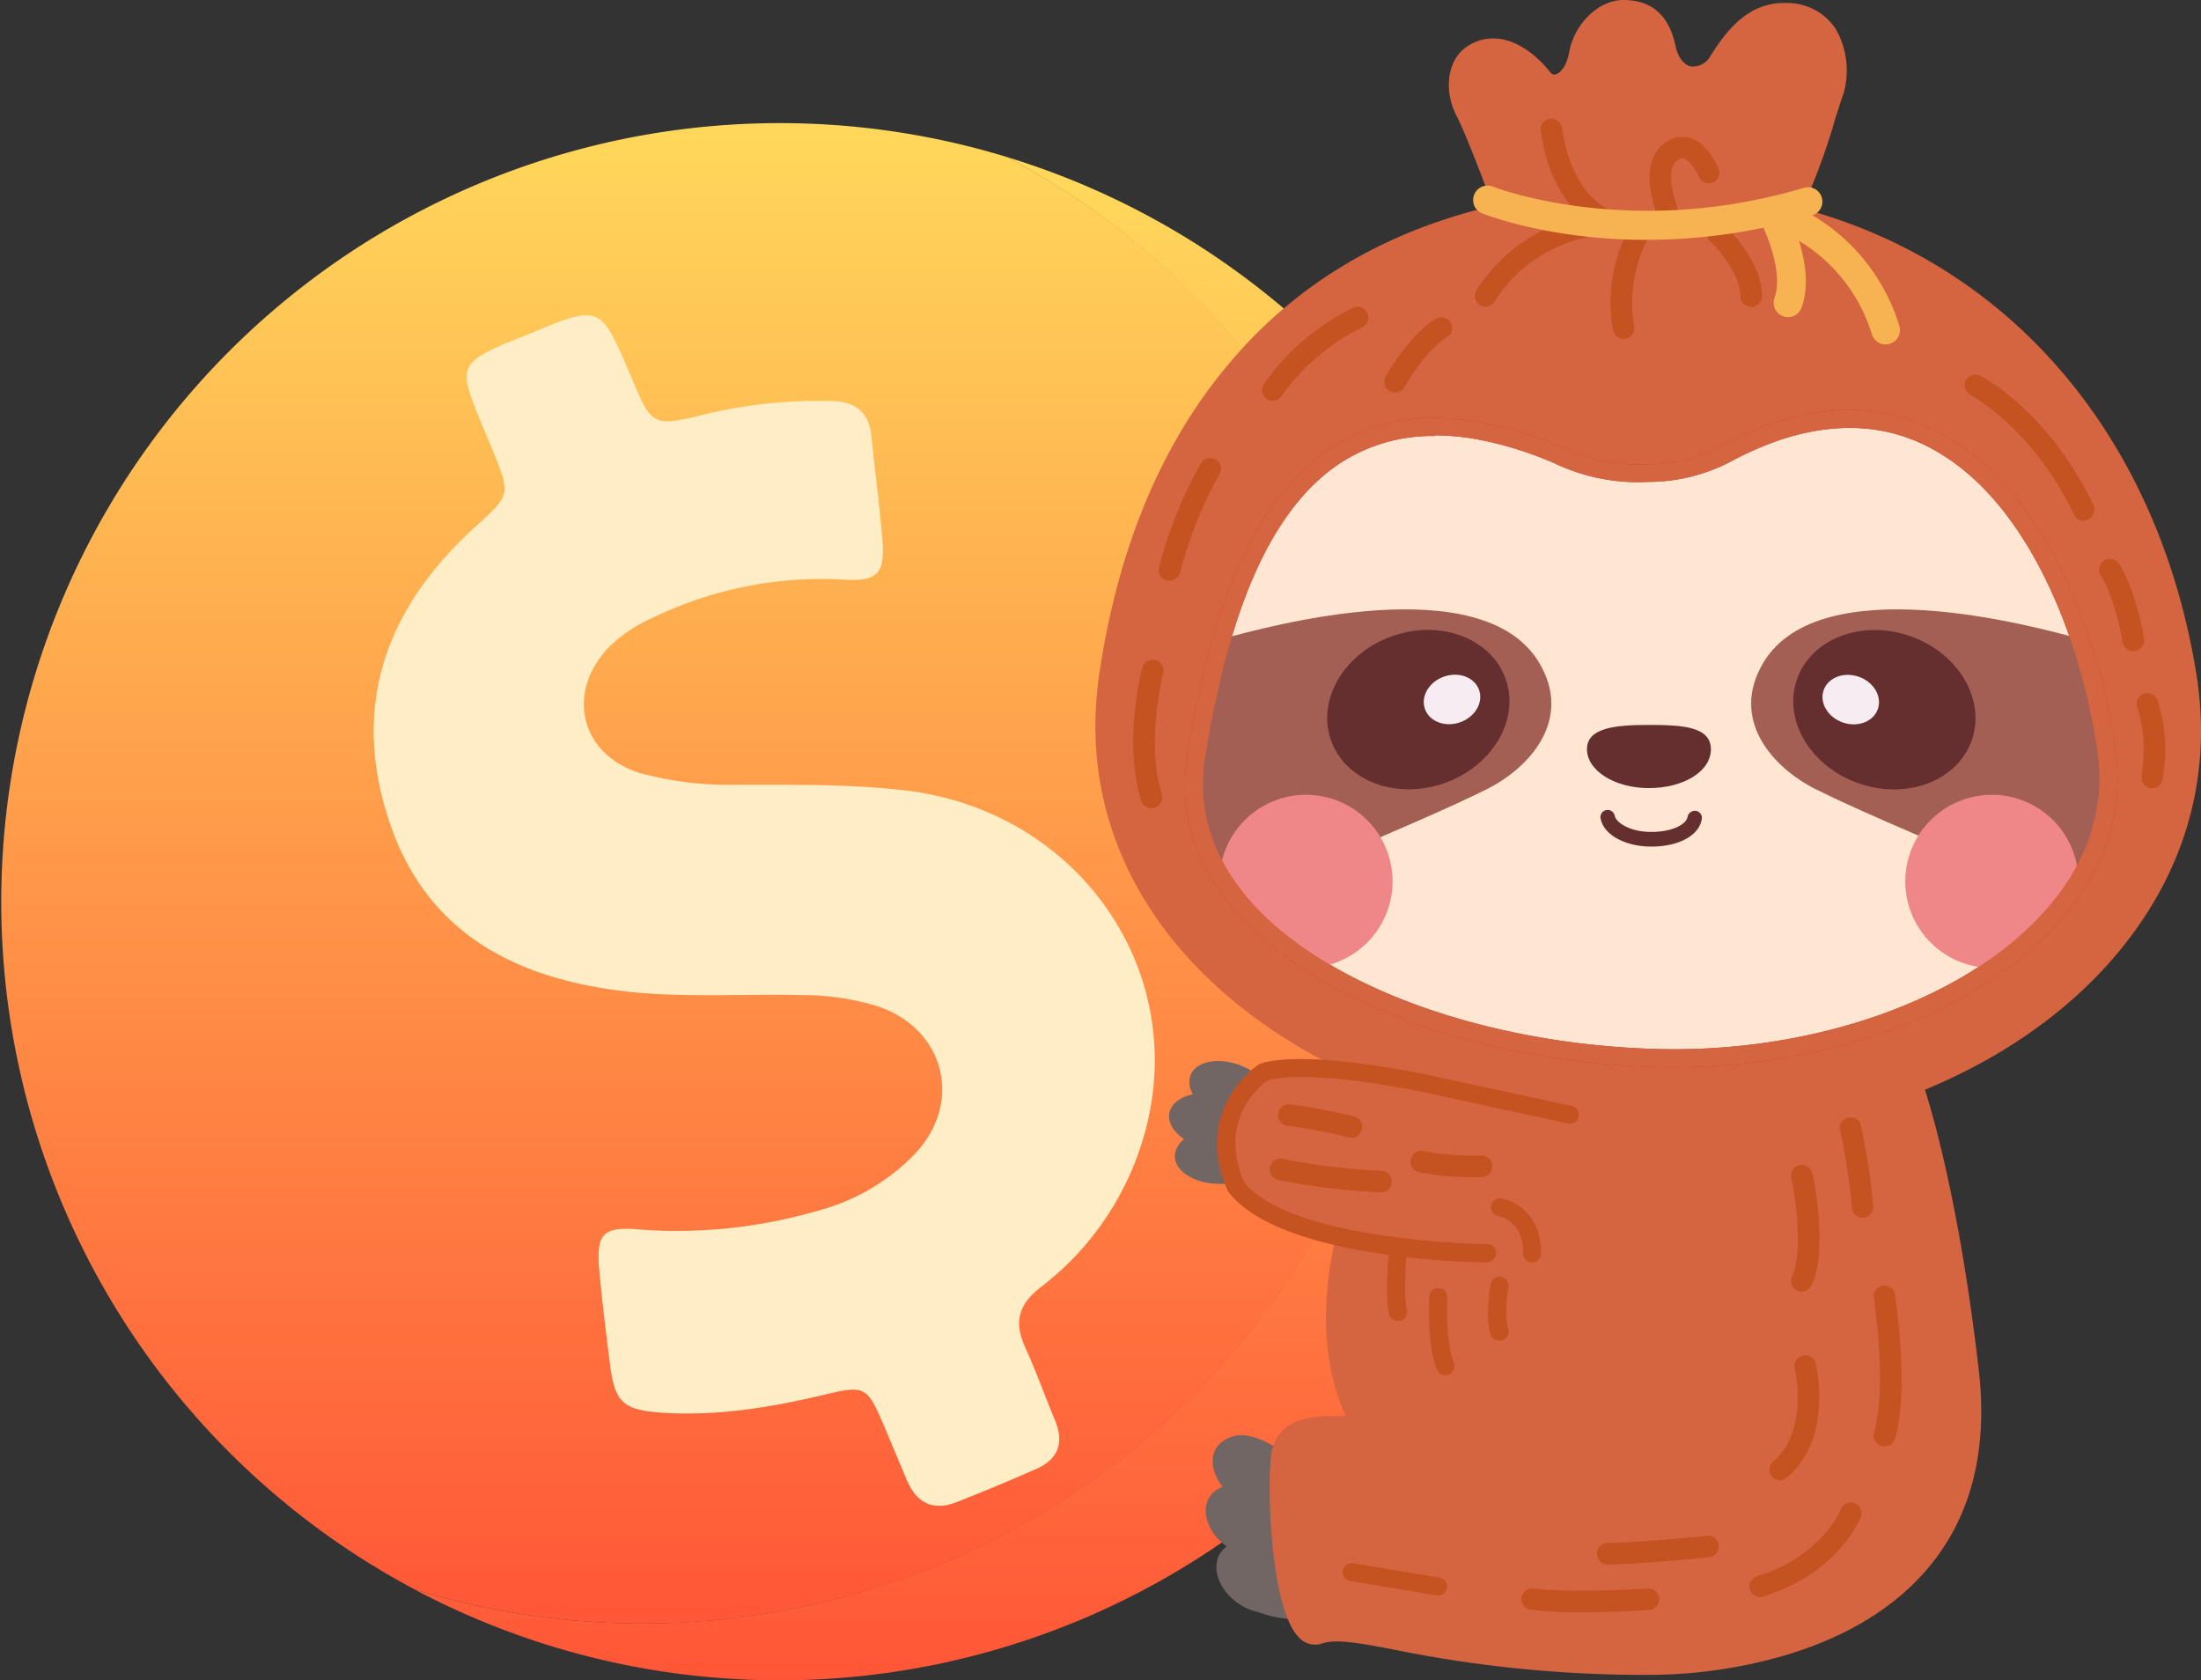 <svg id="圖層_1" data-name="圖層 1" xmlns="http://www.w3.org/2000/svg" xmlns:xlink="http://www.w3.org/1999/xlink" viewBox="0 0 289.84 221.25"><rect x="0" y="0" width="289.84" height="221.25" fill="#333333" stroke="none"/><defs><style>.cls-1{fill:url(#未命名漸層_2);}.cls-2{fill:url(#未命名漸層_2-2);}.cls-3{fill:#ffedc6;}.cls-4{fill:#d56541;}.cls-5{fill:#ffe6d2;}.cls-6{fill:#bb3922;}.cls-7{fill:#662f2f;}.cls-8{fill:#a35f53;}.cls-9{fill:#f6ecf1;}.cls-10{fill:#ef8789;}.cls-11{fill:#c45321;}.cls-12{fill:#f7b351;}.cls-13{fill:#716663;}.cls-14{fill:none;}</style><linearGradient id="未命名漸層_2" x1="-926.07" y1="292.26" x2="-926.07" y2="291.26" gradientTransform="matrix(150.6, 0, 0, -200.58, 139592.77, 58642.78)" gradientUnits="userSpaceOnUse"><stop offset="0" stop-color="#ffd95b"/><stop offset="1" stop-color="#ff5637"/></linearGradient><linearGradient id="未命名漸層_2-2" x1="-926.54" y1="292.22" x2="-926.54" y2="291.22" gradientTransform="matrix(187.13, 0, 0, -197.67, 173476.98, 57779.22)" xlink:href="#未命名漸層_2"/></defs><title>icon</title><g id="Group_1621" data-name="Group 1621"><g id="Group_296" data-name="Group 296"><path id="Path_573" data-name="Path 573" class="cls-1" d="M132.57,20.67a102.51,102.51,0,0,1-78,188.6l.45.24A102.52,102.52,0,1,0,132.57,20.67Z"/><path id="Path_574" data-name="Path 574" class="cls-2" d="M184.59,88.58a102.28,102.28,0,0,0-52-67.91,102.52,102.52,0,0,0-78,188.6A102.5,102.5,0,0,0,184.58,88.58Z"/></g><path id="Path_575" data-name="Path 575" class="cls-3" d="M119,104.05c-7.3-.83-14.64-.71-22-.72a44.74,44.74,0,0,1-12.51-1.48c-8-2.32-10.1-10.6-4.32-16.62a19.19,19.19,0,0,1,5.69-3.85,51.1,51.1,0,0,1,25.28-5.06c4.42.26,5.41-.81,5.06-5.17-.36-4.6-1-9.18-1.45-13.78-.33-3.08-2.08-4.48-5.15-4.56A64.2,64.2,0,0,0,93,54.51c-7.11,1.74-7.13,1.7-9.94-5-4-9.45-4-9.45-13.44-5.52-1.38.57-2.77,1.1-4.13,1.7-4.38,2-4.81,3.06-3.09,7.58.77,2,1.66,4,2.47,6,2.43,6,2.36,5.87-2.48,10.28-11.67,10.69-16.29,23.58-11,39,4.69,13.61,15.33,19.71,28.94,21.72,8.38,1.25,16.8.55,25.23.76a34.17,34.17,0,0,1,9.64,1.35c9.18,2.82,11.82,12.74,5.17,19.67a27.66,27.66,0,0,1-12.91,7.43,66,66,0,0,1-23.38,2.4c-4.67-.41-5.58.59-5.17,5.29.37,4.05.87,8.1,1.37,12.13.67,5.43,1.65,6.38,7.25,6.73,7.12.42,14.07-.74,21-2.38,5.4-1.29,5.64-1.13,7.88,4.09,1,2.36,2,4.77,3,7.13,1.27,3,3.43,4.14,6.55,2.92,3.53-1.39,7.06-2.85,10.52-4.39,2.85-1.25,3.67-3.42,2.47-6.33-1.35-3.25-2.55-6.59-4-9.79s-.79-5.53,2-7.72a38.24,38.24,0,0,0,13.52-19.43C157.14,128.34,142.21,106.67,119,104.05Z"/></g><g id="Group_1622" data-name="Group 1622"><path id="Path_633" data-name="Path 633" class="cls-4" d="M288.07,88.92c-4.88-30.13-23.7-53.65-52.52-60.68,2.72-4.51,5.06-13.56,6.1-16.28.72-1.88,1.16-10.06-6.39-10.38-4.65-.19-7.2,3.63-9,6.39-1.91,3-5.82,2.73-6.76-1.75-.6-2.87-2.07-5-5.7-5-2.76,0-5.43,2.84-6,5.92-.71,3.86-3.36,4.65-4.5,3.23-3.23-4-6.61-4.95-9.27-3.35-2.4,1.46-2.56,5-1.2,7.65s4.1,9.91,5.36,13.33c-28.67,6.17-47.32,27.22-52.3,61-5.08,34.34,29.27,59.15,71.09,60C259.44,149.69,293.62,123.19,288.07,88.92Z"/><path id="Path_634" data-name="Path 634" class="cls-4" d="M218.86,150.07H217c-25.66-.49-48.74-10-61.74-25.32-8.82-10.41-12.45-22.85-10.5-36,2.5-16.91,8.4-30.84,17.54-41.41C171,37.18,182.59,30.38,196.6,27.11c-1.31-3.51-3.62-9.58-4.83-11.94-1.58-3.07-1.39-7.35,1.65-9.2,3.32-2,7.36-.66,10.8,3.62a.57.57,0,0,0,.62.2c.61-.16,1.44-1,1.79-2.9.7-3.8,3.9-6.89,7.15-6.89h0c3.71,0,6,2,6.85,6,.33,1.56,1.09,2.56,2.08,2.75a2.61,2.61,0,0,0,2.53-1.39C227,4.65,229.91.17,235.3.4a7.63,7.63,0,0,1,6.39,3.33,11,11,0,0,1,1.06,8.64c-.28.71-.66,2-1.11,3.38a83.83,83.83,0,0,1-4.32,11.71c27.51,7.35,46.87,30.13,51.91,61.27,2.21,13.68-1.59,26.64-11,37.5C265.21,141.24,243.12,150.07,218.86,150.07ZM196.64,7.44a3.8,3.8,0,0,0-2,.56c-1.83,1.11-1.83,4-.77,6.1,1.38,2.69,4,9.59,5.42,13.46l.47,1.28-1.33.29c-14.1,3-25.67,9.68-34.39,19.76s-14.56,23.74-17,40.2c-1.84,12.45,1.61,24.25,10,34.13,12.56,14.84,35,24,60,24.47l1.87,0c23.58,0,45-8.54,57.57-23,8.94-10.31,12.56-22.61,10.46-35.57-5-30.72-24.28-53-51.63-59.73L233.69,29l.84-1.38c1.9-3.15,3.67-8.82,4.85-12.57.48-1.53.85-2.74,1.15-3.52a8.72,8.72,0,0,0-.82-6.5,5.32,5.32,0,0,0-4.51-2.27h-.3c-3.56,0-5.66,2.77-7.65,5.85a4.93,4.93,0,0,1-5,2.44c-1.95-.37-3.43-2.08-4-4.59-.6-2.86-2-4.08-4.54-4.09h0c-2.09,0-4.34,2.31-4.82,5s-1.79,4.32-3.54,4.76a2.93,2.93,0,0,1-3-1c-1.91-2.39-3.91-3.64-5.73-3.64Z"/><path id="Path_635" data-name="Path 635" class="cls-5" d="M277.46,99.18c3.17,23.72-27.63,41.38-60.44,40.1-31.59-1.23-63.47-16.3-59.45-40.1C161.4,76.52,169.74,51.59,195.69,57c10.62,2.2,11.56,5.64,21.34,5.36,8.34-.24,9.81-3.06,16.84-5.44C260.73,47.77,274.51,77.11,277.46,99.18Z"/><path id="Path_636" data-name="Path 636" class="cls-6" d="M220.34,140.53c-1.12,0-2.25,0-3.37-.07-23.63-.92-45.19-9.26-54.93-21.24-5-6.13-6.87-12.94-5.64-20.24,2.23-13.17,6.56-31.62,18.47-39.76,5.79-4,12.88-5.12,21.06-3.42a49.89,49.89,0,0,1,9.76,3.09A23.34,23.34,0,0,0,217,61.14a21.24,21.24,0,0,0,10.5-2.8,44.08,44.08,0,0,1,6-2.58c8.64-2.94,16.57-2.23,23.55,2.11,5.8,3.6,10.93,9.82,14.83,18A79.81,79.81,0,0,1,278.62,99c1.08,8.11-1.61,16-7.78,22.75C260.33,133.34,240.77,140.53,220.34,140.53ZM188.93,57.41a22.09,22.09,0,0,0-12.73,3.76C165,68.8,160.89,86.63,158.74,99.37c-1.12,6.6.61,12.78,5.14,18.35,9.33,11.48,30.2,19.48,53.18,20.37,21,.83,41.39-6.21,52-17.91,5.69-6.25,8.17-13.46,7.19-20.85-1.8-13.45-8.24-31.85-20.49-39.45-6.35-4-13.6-4.58-21.55-1.89a44.13,44.13,0,0,0-5.7,2.46,23.47,23.47,0,0,1-11.49,3,25.5,25.5,0,0,1-12.27-2.43,47.64,47.64,0,0,0-9.34-3,32.53,32.53,0,0,0-6.52-.7Z"/><path id="Path_637" data-name="Path 637" class="cls-7" d="M217.46,111.47c-3.37,0-6.17-1.49-6.65-3.55a.95.95,0,1,1,1.83-.48v0c.21.88,2,2.1,4.8,2.1s4.63-1,4.79-2a1,1,0,0,1,1.09-.78.94.94,0,0,1,.78,1.09C223.76,110,221.08,111.47,217.46,111.47Z"/><path id="Path_638" data-name="Path 638" class="cls-7" d="M225,98.65c0,2.63-3.5,4.77-7.82,4.77s-7.82-2.14-7.82-4.77,3.5-2.86,7.82-2.86S225,96,225,98.65Z"/><path id="Path_639" data-name="Path 639" class="cls-7" d="M217.14,103.77c-4.5,0-8.16-2.3-8.16-5.12s3.7-3.2,8.16-3.2,8.16.24,8.16,3.2S221.64,103.77,217.14,103.77Zm0-7.64c-4.85,0-7.48.4-7.48,2.52,0,2.44,3.36,4.43,7.48,4.43s7.48-2,7.48-4.43C224.62,96.53,222,96.13,217.14,96.13Z"/><path id="Path_640" data-name="Path 640" class="cls-8" d="M274.1,84.17c-6.62-1.82-34.32-9.34-41.84,3-4.59,7.56,1.21,13.94,6.87,16.76,9.22,4.6,31.3,13.44,33.18,14.69C283.05,105.06,275.44,87.88,274.1,84.17Z"/><ellipse id="Ellipse_88" data-name="Ellipse 88" class="cls-7" cx="248.14" cy="93.45" rx="10.27" ry="12.19" transform="translate(78.68 297.38) rotate(-70.91)"/><ellipse id="Ellipse_89" data-name="Ellipse 89" class="cls-9" cx="243.7" cy="92.11" rx="3.19" ry="3.78" transform="translate(76.97 292.29) rotate(-70.91)"/><path id="Path_641" data-name="Path 641" class="cls-8" d="M160.79,84.17c6.62-1.82,34.32-9.34,41.84,3,4.59,7.56-1.21,13.94-6.87,16.76-9.22,4.6-31.3,13.44-33.17,14.69C151.85,105.06,159.45,87.88,160.79,84.17Z"/><ellipse id="Ellipse_90" data-name="Ellipse 90" class="cls-7" cx="186.77" cy="93.45" rx="12.19" ry="10.27" transform="translate(-20.29 66.21) rotate(-19.09)"/><ellipse id="Ellipse_91" data-name="Ellipse 91" class="cls-9" cx="191.21" cy="92.11" rx="3.78" ry="3.19" transform="translate(-19.61 67.59) rotate(-19.09)"/><path id="Path_642" data-name="Path 642" class="cls-10" d="M273.7,116.05c-1.83,4.83-7.45,8.51-11.4,11.4a11.4,11.4,0,1,1,11.4-11.4Z"/><path id="Path_643" data-name="Path 643" class="cls-10" d="M160.58,116.05c1.83,4.83,7.45,8.51,11.4,11.4a11.4,11.4,0,1,0-11.4-11.4Z"/><path id="Path_644" data-name="Path 644" class="cls-4" d="M220.34,140.53c-1.12,0-2.25,0-3.37-.07-23.63-.92-45.19-9.26-54.93-21.24-5-6.13-6.87-12.94-5.64-20.24,2.23-13.17,6.56-31.62,18.47-39.76,5.79-4,12.88-5.12,21.06-3.42a49.89,49.89,0,0,1,9.76,3.09A23.34,23.34,0,0,0,217,61.14a21.24,21.24,0,0,0,10.5-2.8,44.08,44.08,0,0,1,6-2.58c8.64-2.94,16.57-2.23,23.55,2.11,5.8,3.6,10.93,9.82,14.83,18A79.81,79.81,0,0,1,278.62,99c1.08,8.11-1.61,16-7.78,22.75C260.33,133.34,240.77,140.53,220.34,140.53ZM188.93,57.41a22.09,22.09,0,0,0-12.73,3.76C165,68.8,160.89,86.63,158.74,99.37c-1.12,6.6.61,12.78,5.14,18.35,9.33,11.48,30.2,19.48,53.18,20.37,21,.83,41.39-6.21,52-17.91,5.69-6.25,8.17-13.46,7.19-20.85-1.8-13.45-8.24-31.85-20.49-39.45-6.35-4-13.6-4.58-21.55-1.89a44.13,44.13,0,0,0-5.7,2.46,23.47,23.47,0,0,1-11.49,3,25.5,25.5,0,0,1-12.27-2.43,47.64,47.64,0,0,0-9.34-3,32.53,32.53,0,0,0-6.52-.7Z"/><path id="Path_645" data-name="Path 645" class="cls-11" d="M283.42,103.79a1.42,1.42,0,0,1-1.42-1.42,1.53,1.53,0,0,1,0-.3,18.89,18.89,0,0,0-.57-9,1.42,1.42,0,0,1,2.68-.93h0a21.58,21.58,0,0,1,.66,10.55A1.41,1.41,0,0,1,283.42,103.79Z"/><path id="Path_646" data-name="Path 646" class="cls-11" d="M280.92,85.75a1.42,1.42,0,0,1-1.4-1.18c-1.06-6.1-2.82-8.68-2.84-8.71a1.41,1.41,0,0,1,.33-2,1.43,1.43,0,0,1,2,.33c.09.13,2.14,3.05,3.33,9.88a1.42,1.42,0,0,1-1.16,1.64Z"/><path id="Path_647" data-name="Path 647" class="cls-11" d="M151.64,106.42a1.41,1.41,0,0,1-1.36-1c-2.38-7.63,0-17.1.14-17.5a1.42,1.42,0,0,1,2.75.72c0,.09-2.32,9.09-.18,15.94a1.42,1.42,0,0,1-.93,1.78,1.52,1.52,0,0,1-.42.06Z"/><path id="Path_648" data-name="Path 648" class="cls-11" d="M213.83,31.16a5.32,5.32,0,0,1-1.26-.18c-1.34-.35-8.08-2.65-9.68-13.73a1.41,1.41,0,0,1,1.2-1.61,1.43,1.43,0,0,1,1.61,1.2c1.44,10,7.26,11.34,8.06,11.47a1.41,1.41,0,0,1,1.78.92,1.44,1.44,0,0,1-.22,1.3A1.75,1.75,0,0,1,213.83,31.16Zm-.76-2.36Zm0,0Z"/><path id="Path_649" data-name="Path 649" class="cls-11" d="M220.27,31a1.43,1.43,0,0,1-1.28-.8c-.42-.87-4-8.62.42-11.51a3.66,3.66,0,0,1,3.22-.5c2.32.73,3.55,3.67,3.69,4a1.42,1.42,0,0,1-2.64,1.05h0c-.27-.65-1.09-2.1-1.91-2.36a.88.88,0,0,0-.81.18c-1.86,1.2-.41,5.84.59,7.89a1.43,1.43,0,0,1-1.28,2Z"/><path id="Path_650" data-name="Path 650" class="cls-11" d="M195.62,40.39a1.43,1.43,0,0,1-1.2-2.17,22,22,0,0,1,17.14-10.17h0a1.42,1.42,0,1,1,0,2.84h0a19.06,19.06,0,0,0-14.79,8.84A1.39,1.39,0,0,1,195.62,40.39Z"/><path id="Path_651" data-name="Path 651" class="cls-11" d="M213.79,44.62a1.43,1.43,0,0,1-1.4-1.16,21.21,21.21,0,0,1,2.21-13.61,1.42,1.42,0,0,1,2.45,1.45,18.55,18.55,0,0,0-1.86,11.64,1.42,1.42,0,0,1-1.14,1.66h0Z"/><path id="Path_652" data-name="Path 652" class="cls-11" d="M230.6,40.39A1.41,1.41,0,0,1,229.18,39h0c0-2.89-2.9-6.21-4-7.25a1.42,1.42,0,0,1,1.93-2.08c.2.19,4.93,4.62,4.93,9.33a1.42,1.42,0,0,1-1.42,1.42Z"/><path id="Path_653" data-name="Path 653" class="cls-11" d="M183.71,51.7a1.43,1.43,0,0,1-1.23-2.14c3.45-5.86,6.36-7.46,6.69-7.63a1.42,1.42,0,0,1,1.3,2.53c-.08,0-2.55,1.45-5.54,6.54A1.4,1.4,0,0,1,183.71,51.7Z"/><path id="Path_654" data-name="Path 654" class="cls-11" d="M154,76.46l-.32,0a1.43,1.43,0,0,1-1.06-1.7A56.3,56.3,0,0,1,158.14,61a1.43,1.43,0,0,1,1.94-.51,1.41,1.41,0,0,1,.51,1.94,54.59,54.59,0,0,0-5.2,13A1.42,1.42,0,0,1,154,76.46Z"/><path id="Path_655" data-name="Path 655" class="cls-11" d="M274.4,68.59a1.4,1.4,0,0,1-1.28-.81C267.69,56.35,259.57,52.07,259.49,52a1.42,1.42,0,0,1-.62-1.91,1.44,1.44,0,0,1,1.92-.62c.36.19,9.06,4.77,14.9,17.06a1.43,1.43,0,0,1-1.29,2Z"/><path id="Path_656" data-name="Path 656" class="cls-11" d="M167.61,52.78a1.42,1.42,0,0,1-1.19-2.19,30.87,30.87,0,0,1,11.74-10.06,1.42,1.42,0,0,1,1.22,2.57h0a28.49,28.49,0,0,0-10.58,9A1.43,1.43,0,0,1,167.61,52.78Z"/><path id="Path_657" data-name="Path 657" class="cls-12" d="M216.8,31.58c-12.83,0-21.24-3.33-21.75-3.54a1.9,1.9,0,0,1,1.43-3.51c.19.08,18,7.08,41.07.2a1.89,1.89,0,1,1,1.08,3.63A76.16,76.16,0,0,1,216.8,31.58Z"/><path id="Path_658" data-name="Path 658" class="cls-12" d="M248.3,45.35A1.9,1.9,0,0,1,246.49,44a21.77,21.77,0,0,0-9.58-12.28c.81,2.65,1.35,6,.33,8.79a1.89,1.89,0,0,1-3.56-1.29h0c1.18-3.25-1.06-8.58-2-10.36a1.9,1.9,0,0,1,2.19-2.72A25.55,25.55,0,0,1,250.11,42.9a1.9,1.9,0,0,1-1.26,2.37,2,2,0,0,1-.55.08Z"/><path id="Path_659" data-name="Path 659" class="cls-13" d="M164.71,189.15c1.18.18,3.2,1.21,6.48,3.45,3.9,2.68,7.5,4.85,6.67,10.72s-2.57,12.31-12.29,8.92h0a7.45,7.45,0,0,1-2.55-1.15c-2.58-1.8-3.58-4.79-2.26-6.69a3.35,3.35,0,0,1,.78-.77c-2.51-1.8-3.49-4.76-2.18-6.64a3.33,3.33,0,0,1,1.66-1.22c-1.4-1.72-1.76-3.82-.74-5.29A4.18,4.18,0,0,1,164.71,189.15Z"/><path id="Path_660" data-name="Path 660" class="cls-4" d="M251.69,141.75s4.69,12.32,7.75,38.8c3.77,32.63-27.13,38.8-42.28,38.8-27.36,0-38.33-5.81-43.41-4.08s-6-20.74-5-24.21c1.33-4.73,7.87-2.92,10.32-3.63-9.88-18.57,6.3-44.53,6.3-44.53"/><path id="Path_661" data-name="Path 661" class="cls-4" d="M217.16,220.53a164.66,164.66,0,0,1-33.36-3.28c-4.72-.9-7.83-1.49-9.67-.86a2.85,2.85,0,0,1-3-.71c-4.07-3.86-4.39-22.06-3.58-24.94,1.2-4.28,5.69-4.29,8.66-4.3h1c-8.49-18.78,6.44-43.12,7.1-44.17a1.18,1.18,0,0,1,2,1.25c-.16.25-15.7,25.61-6.26,43.35l.68,1.28-1.4.41a12.08,12.08,0,0,1-3.12.25c-3.32,0-5.72.2-6.38,2.57-.87,3.11,0,19.8,2.93,22.58.3.29.45.23.58.19,2.42-.83,5.6-.23,10.87.77a162.41,162.41,0,0,0,32.92,3.25c21.52,0,31.83-9.69,34.48-12.66,5.57-6.26,7.8-14.61,6.62-24.82-3-26-7.63-38.39-7.68-38.52a1.18,1.18,0,0,1,2.21-.84c.19.51,4.78,12.76,7.82,39.09,1.26,10.91-1.17,19.88-7.21,26.66-4.33,4.86-10.41,8.49-18.08,10.81A64.55,64.55,0,0,1,217.16,220.53Z"/><path id="Path_662" data-name="Path 662" class="cls-13" d="M154.71,152.23a2.91,2.91,0,0,1,1.23-2.23c-1.4-.94-2.19-2.22-1.95-3.45s1.45-2.13,3.1-2.47a2.93,2.93,0,0,1-.31-2.53c.75-1.86,3.76-2.4,6.72-1.21a8.75,8.75,0,0,1,2,1.14,7.54,7.54,0,0,1,3.21,8c-.94,3.91-5,6.7-8.07,6.39h-.16C157.3,155.85,154.71,154.23,154.71,152.23Z"/><path id="Path_663" data-name="Path 663" class="cls-4" d="M195.8,165.05s-26.36-.19-33.05-8.79c-4.35-9.93,3.61-15.07,3.61-15.07s4.36-2,21.27,1.46l19.07,4.13"/><path id="Path_664" data-name="Path 664" class="cls-11" d="M195.8,166.23h0c-1.1,0-27-.29-34-9.24a1.28,1.28,0,0,1-.15-.25c-4.7-10.74,4-16.49,4.05-16.55l.16-.08c.48-.22,5.2-2,22,1.38L207,145.62a1.18,1.18,0,0,1-.5,2.31h0l-19.07-4.13c-14.87-3-19.82-1.76-20.48-1.55-.87.61-6.67,5.1-3.13,13.4,2.6,3.21,8.88,5.65,18.16,7a109.32,109.32,0,0,0,13.88,1.16,1.18,1.18,0,0,1,1.18,1.19,1.2,1.2,0,0,1-1.19,1.18Z"/><path id="Path_665" data-name="Path 665" class="cls-11" d="M181.8,157h-.05a88.53,88.53,0,0,1-13.4-1.63,1.42,1.42,0,0,1,.59-2.78,86,86,0,0,0,12.91,1.57,1.42,1.42,0,0,1,0,2.84Z"/><path id="Path_666" data-name="Path 666" class="cls-11" d="M193.9,155a34.89,34.89,0,0,1-7.06-.66,1.42,1.42,0,0,1,.63-2.77,35.32,35.32,0,0,0,7.68.57,1.42,1.42,0,0,1,.13,2.83C195.21,155,194.69,155,193.9,155Z"/><path id="Path_667" data-name="Path 667" class="cls-11" d="M178,149.78a1.86,1.86,0,0,1-.33,0,72.82,72.82,0,0,0-8-1.54,1.42,1.42,0,0,1,.1-2.84,75.46,75.46,0,0,1,8.56,1.61,1.43,1.43,0,0,1-.33,2.81Z"/><path id="Path_668" data-name="Path 668" class="cls-11" d="M245.3,160.36a1.42,1.42,0,0,1-1.41-1.3,87,87,0,0,0-1.62-10.39A1.42,1.42,0,0,1,245,148a87.39,87.39,0,0,1,1.69,10.79,1.42,1.42,0,0,1-1.29,1.54Z"/><path id="Path_669" data-name="Path 669" class="cls-11" d="M248.14,190.43a1.41,1.41,0,0,1-1.42-1.42,1.83,1.83,0,0,1,.05-.4c1.78-6,0-17.5,0-17.61a1.42,1.42,0,0,1,2.78-.61,1,1,0,0,1,0,.16c.08.5,1.92,12.26,0,18.87A1.41,1.41,0,0,1,248.14,190.43Z"/><path id="Path_670" data-name="Path 670" class="cls-11" d="M231.82,210.3a1.42,1.42,0,0,1-.42-2.78,19.05,19.05,0,0,0,8.64-5.28,12.77,12.77,0,0,0,2.29-3.35,1.42,1.42,0,1,1,2.64,1c-.12.3-3,7.3-12.74,10.3A1.14,1.14,0,0,1,231.82,210.3Z"/><path id="Path_671" data-name="Path 671" class="cls-11" d="M234.42,194.92a1.43,1.43,0,0,1-1.42-1.43,1.41,1.41,0,0,1,.52-1.09c4.71-3.88,2.85-12.1,2.83-12.18a1.42,1.42,0,0,1,2.76-.7.09.09,0,0,0,0,0c.1.41,2.26,10-3.79,15A1.45,1.45,0,0,1,234.42,194.92Z"/><path id="Path_672" data-name="Path 672" class="cls-11" d="M237.27,170.07a1.41,1.41,0,0,1-1.41-1.43A1.33,1.33,0,0,1,236,168c1.43-2.74.47-10.7-.11-12.84a1.42,1.42,0,0,1,2.74-.75c.55,2,1.94,11-.12,14.9A1.42,1.42,0,0,1,237.27,170.07Z"/><path id="Path_673" data-name="Path 673" class="cls-11" d="M208.37,212.3a59.08,59.08,0,0,1-6.78-.33,1.42,1.42,0,0,1,.34-2.82c5.71.68,14.89,0,15,0a1.42,1.42,0,1,1,.28,2.83h-.06C216.87,212,212.82,212.3,208.37,212.3Z"/><path id="Path_674" data-name="Path 674" class="cls-11" d="M211.7,206a1.42,1.42,0,0,1,0-2.84h0c3.51,0,12.86-.93,13-.94a1.42,1.42,0,1,1,.28,2.82h0C224.55,205.12,215.36,206,211.7,206Z"/><path id="Path_675" data-name="Path 675" class="cls-4" d="M184.07,164.2s-.57,6,0,8.55"/><path id="Path_676" data-name="Path 676" class="cls-11" d="M184.07,173.93a1.18,1.18,0,0,1-1.15-.92c-.6-2.68,0-8.67,0-8.93a1.19,1.19,0,0,1,2.36.23h0c-.15,1.62-.46,6.26,0,8.18a1.18,1.18,0,0,1-.9,1.41,1.15,1.15,0,0,1-.26,0Z"/><path id="Path_677" data-name="Path 677" class="cls-4" d="M189.38,170.78s-.32,6,.94,9.11"/><path id="Path_678" data-name="Path 678" class="cls-11" d="M190.32,181.08a1.19,1.19,0,0,1-1.1-.74c-1.34-3.32-1-9.37-1-9.63a1.18,1.18,0,0,1,2.36.13h0c0,.06-.28,5.78.87,8.61a1.18,1.18,0,0,1-.66,1.54,1.12,1.12,0,0,1-.44.09Z"/><line id="Line_2" data-name="Line 2" class="cls-14" x1="178" y1="206.98" x2="189.34" y2="208.88"/><path id="Path_679" data-name="Path 679" class="cls-11" d="M189.34,210.06h-.2l-11.34-1.9a1.18,1.18,0,0,1,.39-2.33h0l11.34,1.89a1.18,1.18,0,0,1-.19,2.35Z"/><path id="Path_680" data-name="Path 680" class="cls-4" d="M197.42,158.94s4.34.61,4.34,6.1"/><path id="Path_681" data-name="Path 681" class="cls-11" d="M201.76,166.23a1.18,1.18,0,0,1-1.18-1.18c0-4.42-3.19-4.92-3.32-4.93a1.19,1.19,0,0,1,.33-2.35h0c1.85.26,5.35,2.12,5.35,7.28a1.18,1.18,0,0,1-1.18,1.18Z"/><path id="Path_682" data-name="Path 682" class="cls-4" d="M197.42,169.28s-.63,4.07,0,6.06"/><path id="Path_683" data-name="Path 683" class="cls-11" d="M197.42,176.52a1.19,1.19,0,0,1-1.13-.82c-.7-2.2-.11-6.16,0-6.6a1.18,1.18,0,1,1,2.34.36h0c-.16,1.06-.49,4.11,0,5.52a1.18,1.18,0,0,1-.77,1.48,1.13,1.13,0,0,1-.36.06Z"/></g></svg>